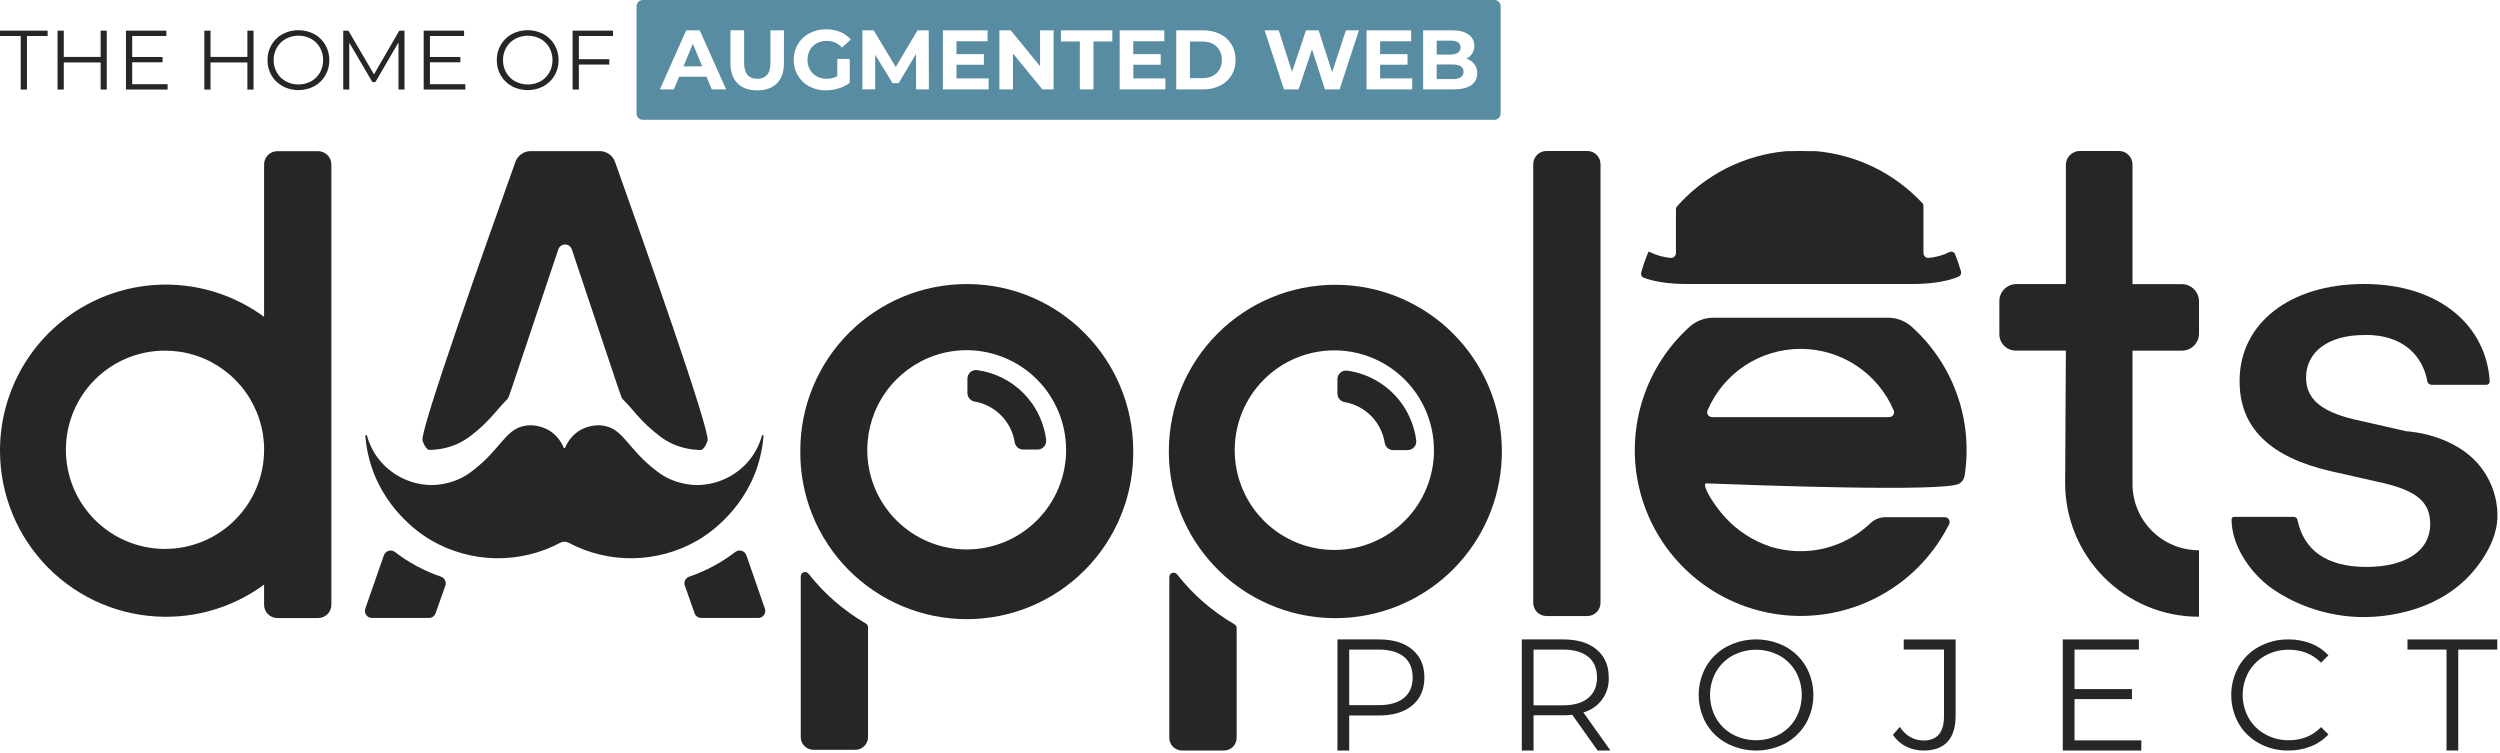 <svg width="966" height="291" viewBox="0 0 966 291" fill="none" xmlns="http://www.w3.org/2000/svg">
<path d="M862.275 200.778C862.266 200.51 862.35 200.247 862.513 200.033C862.602 199.932 862.711 199.851 862.834 199.796C862.956 199.741 863.089 199.713 863.223 199.713H886.3C886.637 199.712 886.965 199.828 887.227 200.04C887.49 200.251 887.672 200.547 887.742 200.877C890.11 212.325 898.638 219.058 914.391 219.058C929.789 219.058 939.026 212.656 939.026 202.646V202.524C939.026 194.499 934.524 189.89 921.144 186.706L900.784 182.103C877.097 176.673 865.376 165.336 865.376 147.278V147.162C865.376 124.965 884.799 109.735 913.46 109.735C942.953 109.735 960.718 126.147 962.022 147.278C962.037 147.457 962.015 147.638 961.957 147.808C961.899 147.979 961.807 148.135 961.685 148.268C961.564 148.401 961.416 148.507 961.252 148.58C961.088 148.653 960.91 148.691 960.73 148.692H939.591C939.189 148.689 938.8 148.547 938.491 148.291C938.181 148.034 937.97 147.678 937.892 147.284C937.318 143.851 935.921 140.608 933.82 137.833C926.839 128.737 914.938 129.452 913.46 129.452C899.72 129.452 891.076 135.941 891.076 145.858V145.98C891.076 153.651 896.166 158.848 909.551 162.031L929.806 166.634C931.848 166.756 952.039 168.275 960.998 184.122C963.834 189.07 965.216 194.719 964.982 200.417C964.453 211.126 956.047 220.414 954.372 222.218C940.62 236.982 920.766 238.414 913.379 238.443C902.063 238.421 890.962 235.353 881.239 229.562C874.804 225.859 869.516 220.449 865.957 213.931C863.915 210.136 862.287 205.591 862.275 200.778Z" fill="#262629"/>
<path d="M798.252 135.465H778.863C777.188 135.465 775.581 134.799 774.396 133.613C773.211 132.428 772.546 130.821 772.546 129.144V116.341C772.547 114.599 773.24 112.929 774.471 111.697C775.703 110.465 777.372 109.772 779.113 109.771H798.252V63.725C798.252 62.296 798.819 60.925 799.83 59.915C800.84 58.904 802.21 58.336 803.638 58.336H818.763C820.152 58.336 821.483 58.888 822.465 59.87C823.447 60.853 823.998 62.185 823.998 63.574V109.777H843.009C843.888 109.777 844.758 109.95 845.57 110.287C846.382 110.623 847.12 111.117 847.741 111.739C848.363 112.361 848.855 113.099 849.191 113.912C849.527 114.725 849.699 115.596 849.699 116.475V128.894C849.699 130.643 849.004 132.32 847.768 133.557C846.532 134.793 844.856 135.488 843.108 135.488H823.998V187.004C823.998 193.795 826.695 200.308 831.495 205.11C836.295 209.912 842.806 212.61 849.594 212.61H849.64C849.653 212.61 849.666 212.615 849.676 212.623C849.685 212.632 849.691 212.644 849.693 212.657V238.263C849.693 238.27 849.691 238.276 849.689 238.282C849.686 238.289 849.682 238.294 849.677 238.298C849.672 238.303 849.666 238.306 849.66 238.308C849.654 238.31 849.647 238.311 849.64 238.31H849.594C842.788 238.31 836.049 236.964 829.765 234.348C823.481 231.733 817.776 227.9 812.978 223.071C808.181 218.241 804.385 212.51 801.81 206.207C799.235 199.905 797.93 193.155 797.973 186.346C798.066 169.38 798.159 152.419 798.252 135.465Z" fill="#262629"/>
<path d="M757.735 104.888C757.847 105.289 757.809 105.717 757.628 106.092C757.447 106.467 757.136 106.763 756.752 106.925C753.564 108.257 747.951 109.747 738.789 109.747H652.102C643.958 109.747 638.583 108.583 635.232 107.361C634.83 107.216 634.498 106.924 634.301 106.545C634.103 106.165 634.056 105.726 634.168 105.313C634.92 102.562 635.857 99.865 636.971 97.241C637.174 97.26 637.372 97.317 637.553 97.41C640.061 98.66 642.783 99.423 645.575 99.656C645.83 99.675 646.087 99.642 646.328 99.557C646.57 99.473 646.792 99.34 646.98 99.167C647.168 98.993 647.319 98.783 647.422 98.549C647.526 98.314 647.58 98.061 647.582 97.805V80.893C647.581 80.464 647.739 80.05 648.024 79.73C658.841 67.497 673.927 59.87 690.187 58.412H690.35C692.002 58.412 693.683 58.412 695.405 58.325C697.522 58.412 699.576 58.418 701.577 58.406H701.751C717.415 59.803 732.013 66.931 742.75 78.426C743.053 78.749 743.221 79.176 743.222 79.619V97.794C743.223 98.05 743.277 98.303 743.381 98.537C743.484 98.771 743.635 98.981 743.823 99.155C744.011 99.329 744.233 99.462 744.475 99.546C744.717 99.63 744.973 99.663 745.228 99.644C748.024 99.412 750.751 98.649 753.262 97.398C753.457 97.302 753.67 97.247 753.888 97.237C754.105 97.227 754.323 97.262 754.526 97.34C754.73 97.417 754.915 97.536 755.071 97.688C755.227 97.84 755.349 98.023 755.432 98.224C756.32 100.402 757.089 102.627 757.735 104.888Z" fill="#262629"/>
<path d="M757.043 186.887H757.078C757.641 186.538 758.12 186.068 758.481 185.512C758.843 184.955 759.076 184.326 759.166 183.669C760.296 176.203 760.118 168.598 758.642 161.193C755.924 147.745 748.96 135.525 738.777 126.334C736.246 124.035 732.951 122.761 729.533 122.76H662.031C658.607 122.763 655.307 124.039 652.77 126.339C644.502 133.84 638.33 143.366 634.862 153.979C631.394 164.592 630.749 175.926 632.992 186.864C633.91 191.332 635.308 195.687 637.163 199.853C642.094 210.975 650.083 220.464 660.2 227.216C670.316 233.967 682.143 237.702 694.3 237.984C706.458 238.266 718.445 235.085 728.864 228.811C739.283 222.537 747.704 213.428 753.145 202.548C753.286 202.263 753.351 201.946 753.336 201.628C753.32 201.311 753.223 201.002 753.055 200.732C752.886 200.462 752.652 200.24 752.373 200.086C752.095 199.932 751.782 199.852 751.464 199.853H728.463C726.356 199.85 724.33 200.659 722.803 202.111C717.766 206.936 711.533 210.327 704.748 211.935C697.962 213.542 690.871 213.307 684.206 211.254C677.457 209.05 671.392 205.139 666.598 199.9C662.037 194.913 657.872 187.871 658.983 186.87C659.096 186.798 659.225 186.753 659.358 186.74C659.491 186.727 659.626 186.746 659.751 186.794C679.157 187.533 751.435 190.181 757.043 186.887ZM661.554 161.17C661.24 161.174 660.929 161.099 660.651 160.952C660.373 160.805 660.136 160.591 659.963 160.328C659.789 160.066 659.684 159.764 659.657 159.451C659.63 159.137 659.683 158.822 659.809 158.534C662.821 151.492 667.833 145.489 674.224 141.271C680.615 137.052 688.103 134.804 695.759 134.804C703.416 134.804 710.903 137.052 717.294 141.271C723.685 145.489 728.697 151.492 731.709 158.534C731.834 158.819 731.887 159.131 731.862 159.442C731.837 159.753 731.735 160.052 731.565 160.314C731.396 160.575 731.164 160.79 730.89 160.94C730.617 161.089 730.31 161.168 729.999 161.17H661.554Z" fill="#262629"/>
<path d="M597.549 58.336H613.325C613.996 58.336 614.661 58.469 615.282 58.726C615.902 58.983 616.466 59.36 616.941 59.835C617.415 60.31 617.792 60.874 618.049 61.494C618.306 62.115 618.438 62.78 618.438 63.452V232.921C618.438 234.277 617.9 235.579 616.941 236.538C615.982 237.497 614.681 238.036 613.325 238.036H597.549C596.194 238.035 594.895 237.495 593.937 236.536C592.979 235.577 592.441 234.276 592.441 232.921V63.434C592.446 62.082 592.986 60.786 593.943 59.831C594.9 58.875 596.197 58.338 597.549 58.336Z" fill="#262629"/>
<path d="M122.922 58.417H107.152C106.48 58.419 105.814 58.553 105.194 58.811C104.573 59.07 104.01 59.449 103.535 59.925C103.061 60.402 102.685 60.967 102.43 61.589C102.174 62.211 102.043 62.877 102.044 63.55V122.433C92.494 115.405 81.181 111.165 69.366 110.186C57.55 109.207 45.695 111.526 35.118 116.887C24.542 122.247 15.66 130.438 9.46 140.548C3.259 150.659 -0.015 162.291 5.25054e-05 174.153V174.304C0.032 191.211 6.735 207.422 18.652 219.41C30.568 231.399 46.734 238.195 63.634 238.32H64.111C77.759 238.341 91.054 233.984 102.044 225.89V233.671C102.041 235.029 102.577 236.334 103.535 237.297C104.493 238.261 105.794 238.805 107.152 238.809H122.922C124.282 238.806 125.585 238.263 126.545 237.3C127.504 236.336 128.043 235.031 128.041 233.671V63.55C128.042 62.877 127.91 62.21 127.653 61.587C127.396 60.965 127.02 60.399 126.544 59.923C126.069 59.446 125.504 59.068 124.883 58.809C124.261 58.551 123.595 58.418 122.922 58.417ZM102.044 173.937C102.006 184.074 97.954 193.782 90.775 200.935C83.596 208.089 73.876 212.104 63.744 212.103C63.587 212.103 63.43 212.103 63.273 212.103C53.227 211.978 43.633 207.908 36.56 200.77C29.486 193.633 25.501 184 25.462 173.949V173.798C25.456 168.765 26.442 163.779 28.365 159.128C30.287 154.477 33.108 150.251 36.666 146.692C40.224 143.133 44.449 140.312 49.098 138.389C53.748 136.466 58.731 135.48 63.762 135.487C65.552 135.489 67.341 135.616 69.114 135.865C71.467 136.191 73.785 136.738 76.036 137.501C83.623 140.068 90.214 144.951 94.883 151.462C99.551 157.973 102.062 165.785 102.062 173.798L102.044 173.937Z" fill="#262629"/>
<path d="M374.042 109.759H373.559C365.11 109.754 356.743 111.416 348.936 114.649C341.129 117.883 334.036 122.624 328.062 128.602C322.088 134.58 317.351 141.677 314.121 149.489C310.891 157.3 309.232 165.671 309.239 174.124V174.276C309.158 182.778 310.763 191.212 313.959 199.09C317.155 206.968 321.88 214.135 327.861 220.176C333.842 226.217 340.96 231.012 348.805 234.284C356.649 237.557 365.063 239.242 373.562 239.242C382.061 239.242 390.476 237.557 398.32 234.284C406.164 231.012 413.282 226.217 419.263 220.176C425.244 214.135 429.97 206.968 433.166 199.09C436.362 191.212 437.966 182.778 437.885 174.276V174.124C437.792 138.723 409.288 109.992 374.042 109.759ZM411.947 173.874C411.947 184.067 407.899 193.843 400.695 201.05C393.49 208.258 383.719 212.307 373.53 212.307C363.342 212.307 353.57 208.258 346.366 201.05C339.161 193.843 335.114 184.067 335.114 173.874V173.729C335.144 165.704 337.673 157.887 342.349 151.367C347.025 144.846 353.615 139.944 361.204 137.344C365.17 135.996 369.33 135.31 373.519 135.313H373.99C384.086 135.458 393.721 139.565 400.819 146.75C407.916 153.935 411.909 163.621 411.935 173.723L411.947 173.874Z" fill="#262629"/>
<path d="M403.506 166.111C403.378 165.611 403.244 165.116 403.087 164.633C402.34 162.207 401.297 159.883 399.981 157.713C399.719 157.283 399.452 156.864 399.172 156.445C399.033 156.241 398.893 156.037 398.742 155.834C397.729 154.407 396.598 153.068 395.362 151.83C390.548 147.011 384.282 143.911 377.533 143.007C377.064 142.951 376.588 142.995 376.138 143.137C375.687 143.279 375.272 143.515 374.92 143.83C374.567 144.145 374.286 144.531 374.095 144.963C373.904 145.395 373.806 145.863 373.81 146.336V151.894C373.818 152.684 374.105 153.445 374.62 154.044C375.135 154.642 375.845 155.039 376.625 155.164C380.515 155.849 384.095 157.731 386.866 160.547C389.636 163.364 391.46 166.975 392.081 170.877C392.193 171.657 392.579 172.371 393.172 172.89C393.764 173.409 394.523 173.698 395.31 173.706H400.918C401.393 173.706 401.863 173.604 402.297 173.408C402.73 173.211 403.117 172.925 403.431 172.568C403.745 172.211 403.98 171.79 404.119 171.335C404.259 170.88 404.299 170.401 404.239 169.929C404.074 168.642 403.83 167.367 403.506 166.111Z" fill="#262629"/>
<path d="M309.408 222.666V284.814C309.408 286.116 309.925 287.363 310.844 288.284C311.764 289.204 313.011 289.72 314.312 289.72H330.495C331.797 289.72 333.046 289.203 333.967 288.282C334.888 287.361 335.405 286.111 335.405 284.809V242.372C335.405 242.078 335.327 241.789 335.18 241.535C335.033 241.281 334.822 241.069 334.567 240.923C326.012 235.971 318.481 229.429 312.381 221.648C312.166 221.379 311.874 221.184 311.543 221.088C311.213 220.992 310.862 221 310.537 221.112C310.211 221.223 309.929 221.432 309.727 221.71C309.525 221.989 309.413 222.322 309.408 222.666Z" fill="#262629"/>
<path d="M516.458 110.038H515.981C498.939 110.029 482.591 116.787 470.526 128.828C458.462 140.87 451.668 157.209 451.637 174.258V174.409C451.637 178.744 452.069 183.069 452.929 187.317C456.109 202.96 464.986 216.862 477.835 226.325C490.684 235.788 506.59 240.138 522.464 238.529C538.338 236.921 553.049 229.469 563.741 217.621C574.433 205.772 580.343 190.372 580.324 174.409V174.258C580.285 157.294 573.554 141.032 561.594 129.006C549.635 116.98 533.414 110.164 516.458 110.038ZM554.095 173.938C554.102 179 553.112 184.013 551.182 188.691C549.251 193.37 546.418 197.621 542.843 201.203C539.269 204.785 535.023 207.627 530.35 209.566C525.677 211.506 520.668 212.504 515.608 212.505C513.808 212.506 512.01 212.38 510.227 212.127C507.853 211.802 505.516 211.25 503.247 210.48C495.615 207.892 488.986 202.974 484.295 196.418C479.605 189.863 477.087 182 477.099 173.938V173.793C477.122 163.597 481.187 153.826 488.402 146.625C495.618 139.424 505.393 135.381 515.585 135.383H516.056C526.163 135.514 535.813 139.615 542.925 146.8C550.037 153.986 554.04 163.681 554.071 173.793L554.095 173.938Z" fill="#262629"/>
<path d="M546.48 166.303C546.352 165.808 546.218 165.308 546.061 164.825C545.31 162.408 544.267 160.092 542.955 157.929C542.693 157.498 542.419 157.079 542.14 156.66C542.006 156.456 541.861 156.252 541.716 156.049C539.245 152.573 536.09 149.64 532.443 147.431C528.796 145.222 524.736 143.784 520.512 143.205C520.043 143.147 519.567 143.19 519.116 143.33C518.664 143.471 518.248 143.707 517.895 144.021C517.542 144.336 517.261 144.722 517.069 145.154C516.877 145.587 516.78 146.055 516.783 146.528V152.109C516.79 152.899 517.077 153.661 517.592 154.26C518.108 154.859 518.819 155.256 519.599 155.38C523.489 156.065 527.07 157.946 529.841 160.763C532.612 163.579 534.437 167.19 535.061 171.093C535.17 171.874 535.556 172.59 536.148 173.11C536.741 173.631 537.501 173.92 538.289 173.927H543.903C544.379 173.926 544.849 173.823 545.283 173.626C545.717 173.43 546.104 173.143 546.418 172.785C546.733 172.428 546.968 172.007 547.108 171.552C547.248 171.097 547.289 170.617 547.23 170.144C547.061 168.849 546.81 167.566 546.48 166.303Z" fill="#262629"/>
<path d="M451.823 222.952V285.094C451.822 285.738 451.949 286.377 452.195 286.972C452.441 287.568 452.802 288.109 453.258 288.565C453.713 289.02 454.254 289.382 454.85 289.628C455.445 289.874 456.083 290.001 456.727 290H472.934C474.236 290 475.485 289.482 476.405 288.561C477.326 287.64 477.843 286.391 477.843 285.088V242.68C477.844 242.387 477.766 242.099 477.619 241.845C477.472 241.592 477.26 241.382 477.006 241.237C468.458 236.28 460.936 229.736 454.842 221.956C454.632 221.674 454.339 221.465 454.004 221.359C453.668 221.253 453.308 221.255 452.974 221.365C452.64 221.476 452.349 221.688 452.143 221.973C451.936 222.257 451.824 222.6 451.823 222.952Z" fill="#262629"/>
<path d="M152.584 213.268C157.958 217.412 163.978 220.642 170.402 222.829C170.74 222.944 171.053 223.126 171.321 223.363C171.59 223.599 171.809 223.887 171.965 224.209C172.121 224.531 172.212 224.881 172.232 225.239C172.253 225.596 172.202 225.954 172.083 226.292L168.307 236.959C168.117 237.495 167.765 237.957 167.3 238.284C166.835 238.61 166.281 238.784 165.713 238.781H143.747C143.312 238.785 142.883 238.684 142.495 238.488C142.107 238.291 141.771 238.005 141.517 237.652C141.262 237.299 141.096 236.891 141.031 236.46C140.967 236.03 141.007 235.59 141.147 235.179L148.337 214.542C148.485 214.138 148.725 213.774 149.038 213.478C149.352 213.183 149.729 212.965 150.141 212.841C150.554 212.718 150.989 212.692 151.413 212.766C151.837 212.84 152.238 213.012 152.584 213.268Z" fill="#262629"/>
<path d="M273.406 170.295C272.144 173.851 270.852 173.874 270.852 173.874H270.817C267.072 173.851 263.371 173.059 259.945 171.546C258.172 170.739 256.498 169.732 254.954 168.543C247.537 162.997 244.332 157.789 240.818 154.471C240.494 154.168 240.246 153.79 240.097 153.372C239.602 151.934 239.096 150.497 238.59 149.053C232.715 131.486 226.838 113.93 220.959 96.385C220.779 95.832 220.43 95.349 219.959 95.007C219.489 94.665 218.922 94.481 218.341 94.481C217.759 94.481 217.193 94.665 216.722 95.007C216.252 95.349 215.902 95.832 215.723 96.385C209.836 113.934 203.953 131.48 198.074 149.024C197.57 150.468 197.068 151.907 196.567 153.342C196.418 153.761 196.171 154.139 195.846 154.442C192.356 157.76 189.127 162.968 181.716 168.514C180.169 169.701 178.493 170.708 176.719 171.517C173.295 173.03 169.596 173.823 165.853 173.845H165.812C165.812 173.845 164.526 173.845 163.258 170.266C162.048 166.873 187.626 94.767 199.156 62.55C199.592 61.332 200.393 60.279 201.45 59.535C202.507 58.79 203.768 58.39 205.06 58.389H231.726C233.024 58.388 234.291 58.789 235.353 59.537C236.414 60.285 237.218 61.344 237.654 62.567C249.148 94.791 274.633 166.902 273.406 170.295Z" fill="#262629"/>
<path d="M284.121 213.268C278.745 217.41 272.725 220.64 266.303 222.829C265.963 222.943 265.649 223.124 265.38 223.36C265.111 223.597 264.892 223.885 264.735 224.207C264.578 224.53 264.488 224.88 264.468 225.238C264.449 225.596 264.501 225.955 264.622 226.292L268.391 236.96C268.583 237.494 268.935 237.956 269.4 238.282C269.864 238.608 270.418 238.782 270.986 238.781H292.957C293.392 238.785 293.821 238.685 294.209 238.488C294.597 238.292 294.933 238.005 295.187 237.652C295.441 237.299 295.607 236.89 295.67 236.46C295.734 236.03 295.693 235.59 295.551 235.179L288.391 214.542C288.245 214.133 288.005 213.765 287.69 213.466C287.375 213.167 286.994 212.947 286.578 212.823C286.163 212.699 285.723 212.674 285.296 212.752C284.87 212.829 284.467 213.006 284.121 213.268Z" fill="#262629"/>
<path d="M294.406 168.322C294.431 168.249 294.481 168.187 294.548 168.147C294.615 168.108 294.693 168.093 294.77 168.106C294.846 168.12 294.916 168.16 294.965 168.22C295.015 168.28 295.041 168.355 295.04 168.433C294.724 172.49 293.919 176.494 292.643 180.358C286.599 198.643 272.01 207.384 269.502 208.827C261.949 213.186 253.412 215.553 244.694 215.704C235.975 215.856 227.361 213.788 219.661 209.694C219.18 209.439 218.644 209.306 218.099 209.306C217.555 209.306 217.018 209.439 216.537 209.694C208.837 213.788 200.223 215.856 191.505 215.704C182.786 215.553 174.249 213.186 166.696 208.827C164.189 207.384 149.6 198.643 143.556 180.358C142.282 176.489 141.475 172.482 141.153 168.421C141.15 168.343 141.176 168.267 141.225 168.206C141.274 168.144 141.343 168.103 141.42 168.089C141.497 168.075 141.576 168.089 141.644 168.129C141.711 168.168 141.762 168.231 141.787 168.305C142.68 171.577 144.206 174.641 146.278 177.325C148.707 180.432 151.803 182.953 155.338 184.702C158.872 186.451 162.754 187.383 166.696 187.428C170.406 187.394 174.069 186.59 177.452 185.066C179.211 184.257 180.87 183.247 182.397 182.057C193.408 173.735 195.043 166.169 202.408 164.598C207.434 163.521 211.657 165.995 212.18 166.309C214.71 167.886 216.676 170.222 217.8 172.984C217.827 173.038 217.868 173.083 217.92 173.115C217.971 173.146 218.03 173.163 218.091 173.163C218.151 173.163 218.21 173.146 218.261 173.115C218.313 173.083 218.354 173.038 218.381 172.984C219.505 170.221 221.474 167.884 224.007 166.309C224.524 165.995 228.748 163.521 233.774 164.598C241.138 166.163 242.773 173.729 253.785 182.057C255.311 183.247 256.971 184.257 258.729 185.066C262.113 186.588 265.775 187.39 269.485 187.423C273.431 187.38 277.317 186.45 280.855 184.702C284.393 182.954 287.493 180.433 289.926 177.325C291.993 174.646 293.515 171.587 294.406 168.322Z" fill="#262629"/>
<path d="M545.729 250.997C548.832 253.616 550.383 257.214 550.383 261.792C550.383 266.37 548.832 269.957 545.729 272.553C542.627 275.156 538.336 276.456 532.856 276.452H521.332V290H516.795V247.074H532.85C538.334 247.074 542.627 248.382 545.729 250.997ZM542.483 269.672C544.729 267.817 545.851 265.191 545.851 261.792C545.851 258.3 544.729 255.633 542.483 253.79C540.238 251.947 536.988 251.016 532.734 250.997H521.332V272.465H532.734C536.988 272.465 540.238 271.534 542.483 269.672Z" fill="#262629"/>
<path d="M617.327 290L607.519 276.202C606.38 276.33 605.234 276.392 604.087 276.388H592.563V290H588.026V247.074H604.087C609.559 247.074 613.85 248.382 616.96 250.997C620.071 253.612 621.622 257.21 621.614 261.792C621.758 264.82 620.865 267.807 619.081 270.258C617.298 272.709 614.731 274.477 611.806 275.271L622.277 289.988L617.327 290ZM613.709 269.701C615.958 267.819 617.083 265.183 617.083 261.792C617.083 258.3 615.958 255.633 613.709 253.79C611.459 251.947 608.211 251.016 603.965 250.997H592.563V272.529H603.965C608.211 272.526 611.459 271.583 613.709 269.701Z" fill="#262629"/>
<path d="M667.191 287.2C663.885 285.415 661.132 282.756 659.234 279.513C657.357 276.16 656.372 272.382 656.372 268.54C656.372 264.697 657.357 260.919 659.234 257.567C661.129 254.321 663.883 251.661 667.191 249.879C670.688 248.037 674.579 247.071 678.531 247.066C682.483 247.061 686.377 248.017 689.878 249.85C693.174 251.639 695.917 254.298 697.807 257.538C699.702 260.894 700.698 264.684 700.698 268.54C700.698 272.395 699.702 276.185 697.807 279.542C695.915 282.78 693.173 285.439 689.878 287.23C686.376 289.06 682.483 290.014 678.531 290.009C674.58 290.004 670.689 289.04 667.191 287.2ZM687.592 283.761C690.239 282.295 692.429 280.126 693.921 277.493C695.421 274.748 696.207 271.669 696.207 268.54C696.207 265.411 695.421 262.332 693.921 259.586C692.428 256.951 690.236 254.78 687.586 253.312C684.798 251.83 681.689 251.054 678.532 251.054C675.375 251.054 672.265 251.83 669.478 253.312C666.808 254.774 664.593 256.945 663.079 259.586C661.56 262.326 660.764 265.407 660.764 268.54C660.764 271.672 661.56 274.753 663.079 277.493C664.593 280.133 666.808 282.302 669.478 283.761C672.264 285.248 675.374 286.025 678.532 286.025C681.69 286.025 684.8 285.248 687.586 283.761H687.592Z" fill="#262629"/>
<path d="M736.45 288.423C734.407 287.388 732.668 285.837 731.407 283.924L734.083 280.881C736.433 284.373 739.493 286.118 743.262 286.118C748.528 286.118 751.162 282.997 751.162 276.755V250.973H735.601V247.08H755.647V276.568C755.647 281.03 754.602 284.386 752.511 286.636C750.421 288.887 747.332 290.01 743.245 290.006C740.886 290.033 738.555 289.49 736.45 288.423Z" fill="#262629"/>
<path d="M827.395 286.078V290H797.053V247.074H826.476V250.997H801.602V266.267H823.789V270.132H801.602V286.078H827.395Z" fill="#262629"/>
<path d="M872.926 287.23C869.629 285.447 866.888 282.787 865.009 279.542C863.132 276.179 862.147 272.392 862.147 268.54C862.147 264.688 863.132 260.901 865.009 257.538C866.888 254.289 869.633 251.627 872.938 249.85C876.415 247.974 880.314 247.018 884.264 247.074C887.23 247.044 890.174 247.575 892.943 248.64C895.514 249.633 897.825 251.201 899.697 253.226L896.864 256.06C893.564 252.723 889.404 251.055 884.386 251.055C881.206 251.015 878.07 251.805 875.288 253.348C872.624 254.815 870.412 256.982 868.889 259.616C867.371 262.344 866.574 265.414 866.574 268.537C866.574 271.66 867.371 274.731 868.889 277.459C870.412 280.093 872.624 282.262 875.288 283.732C878.07 285.275 881.206 286.065 884.386 286.025C889.428 286.025 893.587 284.336 896.864 280.956L899.697 283.79C897.815 285.824 895.496 287.402 892.914 288.405C890.134 289.491 887.172 290.032 884.188 290C880.259 290.055 876.382 289.101 872.926 287.23Z" fill="#262629"/>
<path d="M945.332 250.997H930.254V247.074H964.947V250.997H949.869V289.988H945.332V250.997Z" fill="#262629"/>
<path d="M7.999 13.92H0V11.843H18.405V13.92H10.407V34.609H7.999V13.92Z" fill="#262629"/>
<path d="M41.261 11.843V34.609H38.887V24.134H24.647V34.609H22.239V11.843H24.647V21.992H38.887V11.843H41.261Z" fill="#262629"/>
<path d="M64.768 32.532V34.609H48.672V11.843H64.279V13.92H51.08V22.021H62.825V24.07H51.08V32.532H64.768Z" fill="#262629"/>
<path d="M97.966 11.843V34.609H95.593V24.134H81.353V34.609H78.944V11.843H81.353V21.992H95.593V11.843H97.966Z" fill="#262629"/>
<path d="M109.199 33.294C107.415 32.331 105.93 30.896 104.906 29.145C103.866 27.348 103.334 25.302 103.365 23.227C103.334 21.15 103.867 19.105 104.906 17.308C105.93 15.557 107.415 14.121 109.199 13.158C111.084 12.172 113.18 11.657 115.307 11.657C117.434 11.657 119.53 12.172 121.415 13.158C123.192 14.126 124.67 15.561 125.691 17.308C126.739 19.108 127.278 21.16 127.25 23.244C127.279 25.328 126.74 27.38 125.691 29.18C124.672 30.928 123.193 32.364 121.415 33.329C119.53 34.316 117.434 34.831 115.307 34.831C113.18 34.831 111.084 34.316 109.199 33.329V33.294ZM120.205 31.426C121.637 30.641 122.82 29.47 123.62 28.045C124.454 26.573 124.881 24.906 124.859 23.215C124.881 21.523 124.453 19.856 123.62 18.384C122.82 16.96 121.637 15.789 120.205 15.003C118.702 14.201 117.025 13.781 115.322 13.781C113.618 13.781 111.941 14.201 110.438 15.003C108.998 15.79 107.804 16.96 106.989 18.384C106.149 19.854 105.717 21.522 105.738 23.215C105.717 24.908 106.148 26.576 106.989 28.045C107.804 29.47 108.998 30.64 110.438 31.426C111.941 32.229 113.618 32.648 115.322 32.648C117.025 32.648 118.702 32.229 120.205 31.426Z" fill="#262629"/>
<path d="M156.301 11.843V34.609H153.974V16.394L145.05 31.717H143.887L134.958 16.493V34.609H132.631V11.843H134.615L144.504 28.72L154.294 11.843H156.301Z" fill="#262629"/>
<path d="M179.808 32.532V34.609H163.712V11.843H179.319V13.92H166.12V22.021H177.888V24.07H166.12V32.532H179.808Z" fill="#262629"/>
<path d="M197.783 33.294C195.998 32.331 194.513 30.895 193.49 29.145C192.456 27.346 191.929 25.3 191.966 23.226C191.937 21.149 192.472 19.104 193.513 17.307C194.53 15.56 196.007 14.124 197.783 13.158C199.668 12.171 201.763 11.655 203.891 11.655C206.018 11.655 208.114 12.171 209.999 13.158C211.775 14.126 213.254 15.56 214.274 17.307C215.325 19.107 215.866 21.159 215.839 23.244C215.867 25.328 215.326 27.38 214.274 29.18C213.256 30.928 211.777 32.363 209.999 33.329C208.114 34.316 206.018 34.832 203.891 34.832C201.763 34.832 199.668 34.316 197.783 33.329V33.294ZM208.835 31.426C210.264 30.637 211.446 29.466 212.25 28.045C213.079 26.572 213.505 24.905 213.483 23.214C213.504 21.524 213.079 19.858 212.25 18.384C211.445 16.967 210.263 15.801 208.835 15.014C207.331 14.212 205.653 13.792 203.949 13.792C202.245 13.792 200.566 14.212 199.063 15.014C197.622 15.801 196.428 16.971 195.613 18.396C194.773 19.866 194.342 21.533 194.362 23.226C194.341 24.919 194.773 26.587 195.613 28.056C196.424 29.473 197.609 30.639 199.039 31.426C200.546 32.232 202.228 32.654 203.937 32.654C205.646 32.654 207.329 32.232 208.835 31.426Z" fill="#262629"/>
<path d="M223.669 13.92V22.871H235.437V24.949H223.669V34.609H221.261V11.843H236.868V13.92H223.669Z" fill="#262629"/>
<path d="M563.344 20.369C563.673 20.149 563.94 19.848 564.117 19.494C564.295 19.14 564.377 18.745 564.356 18.35C564.378 17.956 564.296 17.563 564.118 17.21C563.941 16.858 563.674 16.559 563.344 16.342C562.437 15.854 561.41 15.636 560.383 15.713H555.147V21.091H560.383C561.419 21.146 562.449 20.895 563.344 20.369Z" fill="#588CA3"/>
<path d="M464.61 16.057H459.787V30.198H464.61C466.89 30.198 468.709 29.564 470.066 28.295C470.753 27.628 471.289 26.822 471.64 25.931C471.991 25.04 472.149 24.084 472.102 23.128C472.149 22.172 471.991 21.217 471.64 20.327C471.289 19.437 470.753 18.632 470.066 17.965C468.713 16.693 466.894 16.057 464.61 16.057Z" fill="#588CA3"/>
<path d="M561.296 24.92H555.136V30.559H561.296C562.387 30.63 563.476 30.392 564.437 29.872C564.787 29.646 565.07 29.331 565.256 28.958C565.442 28.585 565.525 28.17 565.496 27.754C565.496 25.869 564.096 24.924 561.296 24.92Z" fill="#588CA3"/>
<path d="M264.104 25.636H271.335L267.722 16.906L264.104 25.636Z" fill="#588CA3"/>
<path d="M577.421 0H248.392C247.749 0 247.132 0.256 246.677 0.711C246.222 1.166 245.966 1.783 245.966 2.427V43.869C245.966 44.513 246.222 45.131 246.676 45.587C247.131 46.043 247.748 46.3 248.392 46.301H577.421C578.066 46.301 578.685 46.045 579.141 45.589C579.597 45.133 579.853 44.514 579.853 43.869V2.427C579.851 1.783 579.594 1.165 579.139 0.71C578.683 0.255 578.065 -1.84337e-06 577.421 0ZM275.017 34.534L272.999 29.645H262.411L260.393 34.534H254.983L265.145 11.721H270.381L280.572 34.534H275.017ZM302.905 24.495C302.905 27.843 301.997 30.419 300.182 32.224C298.367 34.028 295.841 34.926 292.602 34.918C289.345 34.918 286.808 34.018 284.994 32.218C283.179 30.418 282.263 27.843 282.248 24.495V11.692H287.53V24.303C287.53 28.388 289.223 30.431 292.608 30.431C293.309 30.478 294.011 30.369 294.665 30.112C295.318 29.856 295.907 29.458 296.389 28.947C297.258 27.958 297.692 26.406 297.692 24.291V11.721H302.928L302.905 24.495ZM312.962 26.91C313.577 28.002 314.486 28.9 315.586 29.5C316.761 30.133 318.079 30.453 319.414 30.431C320.843 30.453 322.254 30.117 323.52 29.453V22.772H328.337V32.008C327.041 32.972 325.586 33.701 324.038 34.161C322.448 34.655 320.793 34.91 319.129 34.918C316.903 34.957 314.703 34.437 312.73 33.405C310.898 32.44 309.368 30.988 308.309 29.209C307.219 27.37 306.66 25.265 306.691 23.127C306.66 20.992 307.219 18.889 308.309 17.052C309.38 15.259 310.932 13.801 312.788 12.844C314.779 11.817 316.993 11.297 319.233 11.331C321.097 11.305 322.948 11.649 324.678 12.344C326.247 12.976 327.643 13.974 328.75 15.253L325.364 18.378C324.619 17.556 323.708 16.902 322.691 16.459C321.674 16.015 320.575 15.793 319.466 15.806C318.118 15.78 316.786 16.094 315.592 16.72C314.484 17.314 313.571 18.215 312.962 19.316C312.318 20.481 311.993 21.796 312.02 23.127C311.998 24.449 312.323 25.753 312.962 26.91ZM353.979 34.534L353.944 20.846L347.237 32.125H344.864L338.185 21.143V34.528H333.229V11.721H337.598L346.12 25.898L354.526 11.721H358.86L358.924 34.534H353.979ZM381.994 34.534H364.339V11.721H381.605V15.957H369.586V20.91H380.174V25.025H369.586V30.303H382L381.994 34.534ZM407.107 34.534H402.779L391.412 20.683V34.534H386.177V11.721H390.54L401.877 25.572V11.721H407.113L407.107 34.534ZM429.794 16.022H422.522V34.534H417.246V16.022H409.946V11.721H429.817L429.794 16.022ZM450.288 34.534H432.65V11.721H449.886V15.957H437.897V20.91H448.502V25.025H437.915V30.303H450.328L450.288 34.534ZM475.842 29.128C474.776 30.854 473.238 32.24 471.41 33.12C469.362 34.095 467.115 34.579 464.848 34.534H454.511V11.721H464.871C467.139 11.676 469.386 12.162 471.433 13.141C473.254 14.023 474.784 15.408 475.842 17.133C476.92 18.944 477.466 21.021 477.419 23.127C477.466 25.236 476.92 27.315 475.842 29.128ZM517.621 34.534H511.949L506.958 19.088L501.775 34.534H496.144L488.64 11.721H494.108L499.256 27.754L504.631 11.721H509.518L514.753 27.888L520.053 11.721H525.102L517.621 34.534ZM545.666 34.534H528.034V11.721H545.264V15.957H533.281V20.91H543.868V25.025H533.281V30.303H545.689L545.666 34.534ZM568.451 32.922C566.9 33.997 564.637 34.534 561.663 34.534H549.895V11.721H561.034C563.815 11.721 565.948 12.254 567.433 13.321C568.141 13.795 568.717 14.441 569.108 15.198C569.499 15.955 569.691 16.799 569.667 17.651C569.684 18.695 569.408 19.724 568.87 20.619C568.33 21.503 567.557 22.222 566.636 22.697C567.848 23.047 568.918 23.77 569.696 24.763C570.457 25.795 570.848 27.054 570.807 28.336C570.842 29.236 570.646 30.13 570.238 30.933C569.83 31.736 569.223 32.42 568.475 32.922H568.451Z" fill="#588CA3"/>
</svg>
